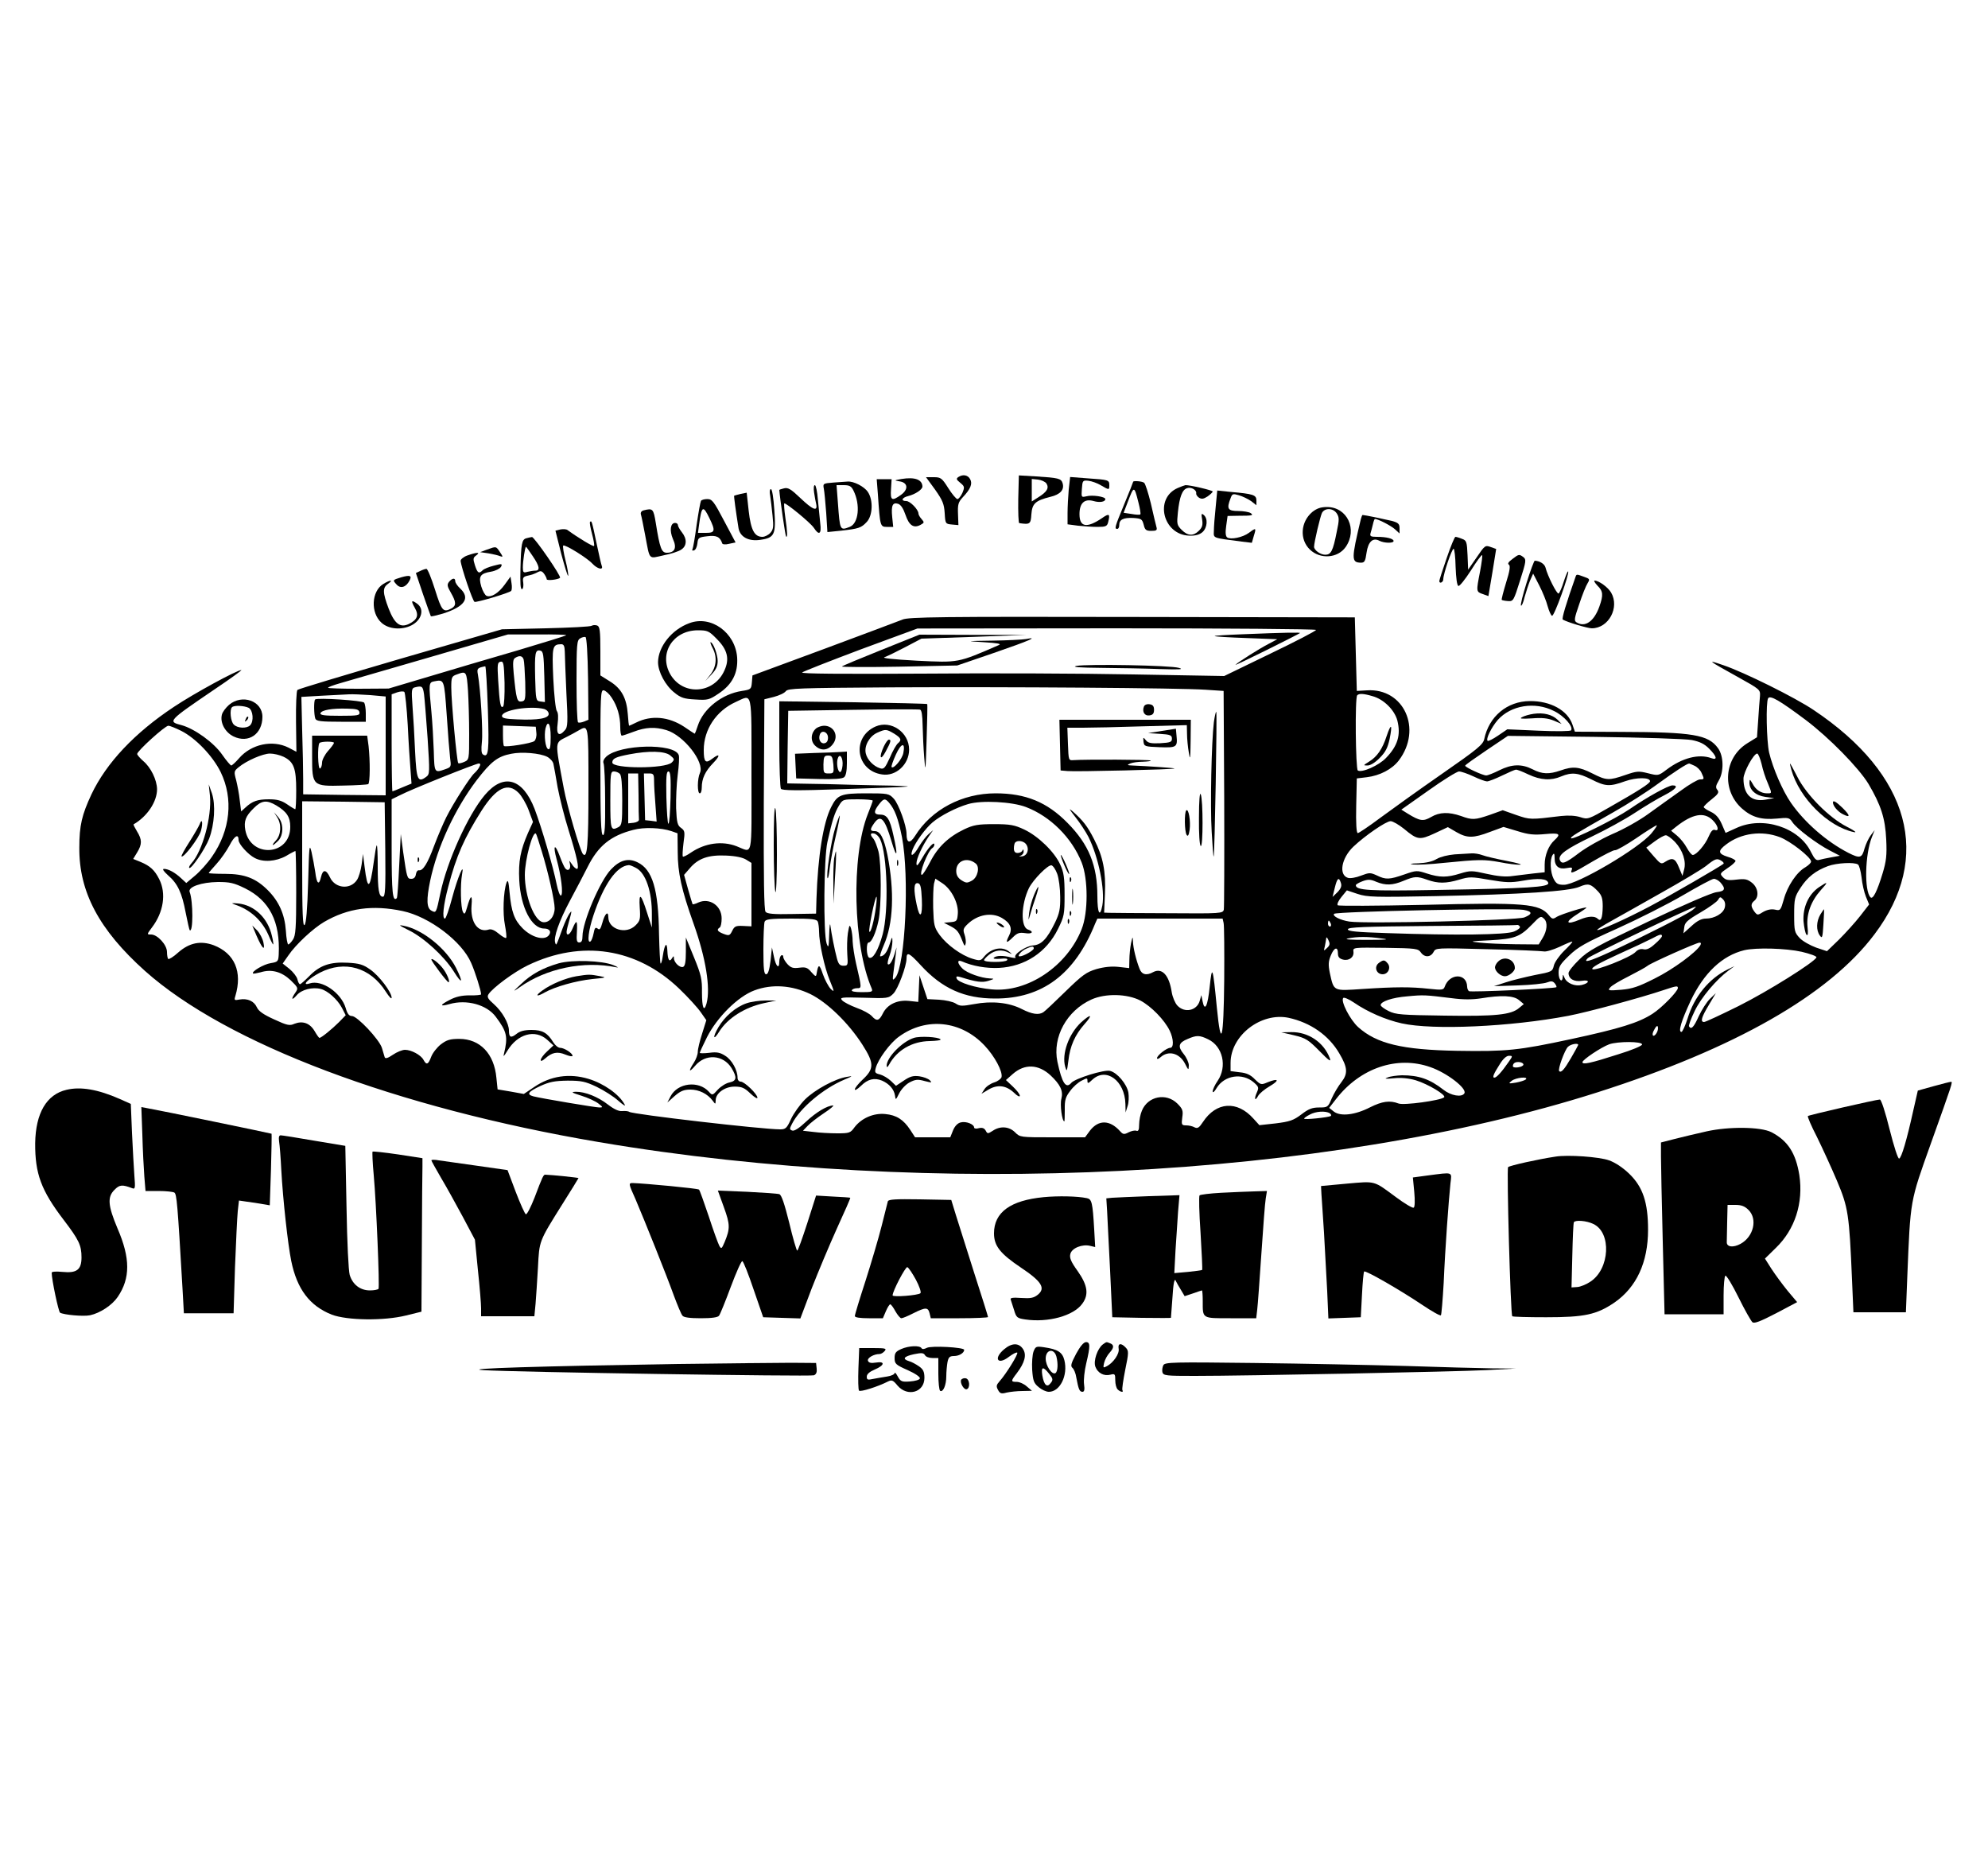 <?xml version="1.0" standalone="no"?>
<!DOCTYPE svg PUBLIC "-//W3C//DTD SVG 20010904//EN"
 "http://www.w3.org/TR/2001/REC-SVG-20010904/DTD/svg10.dtd">
<svg version="1.0" xmlns="http://www.w3.org/2000/svg"
 width="1000pt" height="940pt" viewBox="0 0 1000 940"
 preserveAspectRatio="xMidYMid meet">

<g transform="translate(0,940) scale(0.1,-0.1)"
fill="#000000" stroke="none">
<path d="M4821 7001 c-12 -8 -11 -13 9 -29 22 -18 23 -22 11 -51 -8 -17 -19
-31 -25 -31 -6 0 -27 25 -46 55 -32 51 -38 55 -73 55 l-39 0 46 -63 c38 -54
45 -72 48 -118 3 -53 4 -54 36 -57 l33 -3 -2 55 c-2 48 1 60 23 84 40 42 51
69 38 92 -11 21 -36 26 -59 11z"/>
<path d="M5122 6890 c-1 -66 1 -121 5 -121 54 -8 58 -5 61 44 4 54 19 69 95
88 51 12 72 36 62 69 -7 24 -23 27 -135 34 l-85 5 -3 -119z m142 78 c14 -23 2
-42 -41 -69 l-33 -21 0 57 0 56 31 -3 c18 -2 37 -11 43 -20z"/>
<path d="M4535 6991 c-38 -7 -39 -7 -10 -12 42 -6 46 -40 7 -68 -46 -33 -54
-28 -50 29 l3 50 -37 0 -38 0 6 -77 c11 -160 11 -163 46 -163 l31 0 -5 49 c-6
59 2 76 30 67 14 -5 26 -24 37 -56 18 -53 41 -68 75 -50 20 11 20 13 6 29 -9
10 -16 22 -16 28 0 20 -42 63 -61 63 -29 0 -23 17 9 25 36 9 72 33 72 48 -1
35 -38 49 -105 38z"/>
<path d="M5376 6939 c-3 -34 -6 -88 -6 -119 l0 -57 53 -7 c28 -3 73 -6 98 -6
40 0 48 3 53 23 11 43 6 47 -31 21 -77 -52 -113 -45 -113 20 0 56 25 79 71 66
31 -9 59 -4 59 10 0 12 -65 22 -95 14 -26 -6 -26 -5 -23 37 3 42 4 44 33 41
17 -2 45 -12 63 -23 41 -24 42 -24 42 0 0 27 -3 28 -106 35 l-91 7 -7 -62z"/>
<path d="M4192 6973 c-52 -4 -53 -5 -48 -31 3 -15 8 -70 12 -122 l6 -96 69 7
c89 10 101 14 129 44 30 32 33 109 6 150 -18 28 -73 56 -103 53 -10 -1 -42 -3
-71 -5z m101 -40 c36 -72 26 -166 -19 -183 -49 -19 -49 -18 -59 118 l-7 92 36
0 c29 0 38 -5 49 -27z"/>
<path d="M5700 6977 c0 -2 -20 -53 -45 -113 -48 -116 -50 -124 -35 -124 6 0
10 8 10 19 0 28 20 38 70 36 41 -3 45 -5 53 -34 6 -26 12 -31 38 -31 26 0 31
3 26 20 -3 11 -16 64 -28 118 -13 53 -28 100 -34 104 -10 8 -55 11 -55 5z m26
-102 c8 -31 13 -59 10 -62 -2 -3 -22 -2 -44 2 l-40 6 20 52 c32 85 33 85 54 2z"/>
<path d="M4095 6923 c3 -21 8 -48 11 -60 7 -37 -18 -27 -80 32 -47 45 -62 54
-82 49 -13 -3 -24 -7 -24 -8 3 -42 30 -229 34 -234 8 -8 7 22 -4 98 -5 35 -7
66 -5 68 6 6 132 -97 149 -123 26 -40 39 -31 32 23 -3 26 -8 80 -12 120 -3 39
-10 72 -15 72 -6 0 -7 -16 -4 -37z"/>
<path d="M5925 6946 c-121 -52 -75 -237 58 -240 31 -1 51 5 66 18 24 22 28 68
6 86 -12 10 -13 6 -8 -23 4 -27 1 -39 -16 -56 -28 -28 -56 -27 -87 4 -24 24
-25 30 -19 88 8 78 22 115 47 122 20 7 49 -10 45 -27 -1 -5 5 -15 14 -21 13
-8 23 -7 43 6 14 10 26 21 26 25 0 6 -115 33 -137 32 -5 -1 -22 -7 -38 -14z"/>
<path d="M3874 6908 c3 -18 8 -63 12 -101 6 -57 4 -70 -11 -87 -10 -11 -28
-20 -40 -20 -40 0 -58 34 -69 131 l-10 91 -30 -6 c-16 -4 -31 -8 -33 -9 -2 -3
8 -76 22 -164 8 -44 51 -67 110 -58 71 10 79 27 70 150 -4 60 -11 105 -17 105
-6 0 -8 -13 -4 -32z"/>
<path d="M6115 6849 c-5 -46 -9 -100 -9 -119 -1 -38 -11 -34 140 -54 l51 -6
10 35 c13 41 11 42 -25 15 -31 -23 -91 -35 -109 -23 -8 6 -10 24 -5 58 l7 50
55 1 c70 0 78 2 60 14 -8 5 -36 10 -62 10 -52 0 -59 11 -38 64 8 23 12 24 42
15 18 -5 45 -18 61 -29 l27 -21 0 24 c0 28 -16 33 -130 43 l-67 7 -8 -84z"/>
<path d="M3526 6881 c-3 -5 -13 -60 -22 -122 -8 -62 -18 -117 -21 -122 -3 -5
0 -8 8 -5 8 2 15 18 17 35 3 28 6 31 50 36 46 6 64 -3 75 -36 1 -5 16 -7 35
-2 l32 7 -58 109 c-51 97 -60 109 -84 109 -15 0 -29 -4 -32 -9z m42 -86 c32
-65 29 -75 -17 -75 l-40 0 5 38 c13 98 20 103 52 37z"/>
<path d="M6601 6825 c-59 -50 -65 -138 -12 -189 52 -50 140 -44 180 13 61 88
8 201 -94 201 -32 0 -51 -7 -74 -25z m123 -7 c13 -20 13 -32 0 -93 -19 -97
-29 -115 -58 -115 -24 0 -56 23 -56 40 0 22 31 153 40 171 15 26 56 24 74 -3z"/>
<path d="M3237 6833 c-11 -3 -16 -11 -13 -21 3 -9 12 -55 21 -102 25 -131 15
-120 93 -103 36 7 77 20 89 29 28 18 30 53 3 87 -11 14 -20 30 -20 36 0 6 -6
11 -14 11 -24 0 -29 -39 -11 -81 21 -45 9 -69 -31 -69 -26 0 -35 22 -55 148
-12 74 -15 77 -62 65z"/>
<path d="M6845 6788 c-48 -201 -48 -217 1 -218 18 0 22 8 28 50 8 56 32 78 65
60 24 -12 71 -13 71 -1 0 12 -36 21 -83 21 -32 0 -37 3 -33 18 3 9 8 29 12 45
3 15 8 27 10 27 16 0 83 -35 101 -52 l23 -21 0 26 c0 22 -6 28 -38 37 -33 8
-138 30 -148 30 -2 0 -6 -10 -9 -22z"/>
<path d="M2968 6775 c-3 -3 2 -30 10 -60 8 -30 13 -58 10 -61 -5 -4 -81 42
-133 80 -6 5 -23 6 -37 3 l-24 -6 29 -116 c17 -63 32 -113 35 -111 2 3 -3 37
-13 76 -10 39 -15 73 -12 76 7 8 119 -61 146 -90 26 -28 57 -35 48 -12 -3 7
-15 60 -27 117 -23 110 -24 112 -32 104z"/>
<path d="M2648 6693 c-23 -6 -27 -26 -30 -154 -2 -73 0 -105 8 -102 6 2 8 17
6 33 -4 25 0 30 24 35 16 3 38 11 48 17 15 8 22 7 33 -8 7 -10 13 -22 13 -27
0 -9 58 -2 67 7 8 7 -130 206 -141 205 -6 -1 -19 -3 -28 -6z m31 -89 c35 -51
39 -74 14 -74 -10 0 -28 -3 -40 -6 -20 -6 -23 -3 -23 22 0 32 11 104 16 104 1
0 16 -20 33 -46z"/>
<path d="M7277 6593 c-21 -60 -37 -111 -37 -115 0 -16 20 -7 20 9 0 26 43 153
52 153 4 0 9 -41 10 -92 2 -55 7 -93 14 -95 6 -2 34 33 63 78 28 45 54 80 56
77 3 -2 -2 -39 -10 -82 -20 -102 -20 -102 14 -114 l28 -10 20 119 19 118 -28
10 c-27 10 -30 7 -70 -52 l-43 -62 -3 73 c-3 67 -5 74 -28 82 -14 6 -29 10
-33 10 -4 0 -24 -48 -44 -107z"/>
<path d="M2450 6636 l-35 -13 42 -6 c23 -4 49 -10 58 -14 16 -6 16 -4 0 20
-20 30 -18 30 -65 13z"/>
<path d="M2350 6606 c-19 -7 -34 -20 -33 -27 3 -33 61 -203 70 -206 11 -4 175
45 184 55 4 4 5 22 2 39 l-5 33 -29 -40 c-31 -43 -68 -66 -91 -57 -8 3 -20 24
-27 47 -15 51 -6 66 50 75 22 4 43 15 49 24 8 16 5 17 -36 6 -24 -6 -49 -16
-56 -23 -19 -19 -26 -15 -39 25 -10 32 -10 38 7 50 23 17 2 16 -46 -1z"/>
<path d="M7607 6588 c-19 -14 -25 -23 -17 -28 8 -5 5 -30 -14 -90 -14 -46 -24
-85 -22 -87 2 -2 16 -5 31 -6 27 -2 29 1 61 103 31 97 32 106 17 118 -22 16
-23 15 -56 -10z"/>
<path d="M7679 6469 c-19 -61 -32 -112 -28 -115 4 -2 12 17 18 43 7 25 19 62
27 82 l16 36 31 -60 c17 -33 36 -80 42 -104 7 -25 17 -47 22 -48 11 -4 89 214
81 223 -3 2 -12 -21 -22 -51 -9 -30 -21 -57 -26 -60 -8 -5 -55 87 -66 131 -5
18 -29 33 -54 34 -3 0 -22 -50 -41 -111z"/>
<path d="M2113 6528 l-21 -10 36 -107 c20 -58 38 -108 39 -110 2 -3 29 4 61
13 109 35 139 77 87 126 -14 13 -25 29 -25 37 0 18 -15 16 -31 -3 -11 -14 -10
-22 9 -55 27 -47 28 -65 3 -79 -42 -22 -49 -13 -83 95 -18 57 -37 104 -43 104
-5 0 -20 -5 -32 -11z"/>
<path d="M2020 6497 c-46 -14 -46 -14 -25 -37 20 -22 47 -14 65 20 13 25 3 29
-40 17z"/>
<path d="M7925 6498 c-48 -136 -70 -210 -64 -214 21 -13 125 -44 146 -44 85 0
141 105 97 180 -16 27 -62 60 -83 60 -5 0 1 -11 14 -25 29 -28 31 -47 10 -106
-27 -75 -72 -106 -115 -79 -13 8 -11 20 14 92 15 46 34 93 42 105 12 20 11 22
-18 32 -38 14 -38 14 -43 -1z"/>
<path d="M1928 6463 c-60 -37 -65 -145 -9 -195 36 -33 102 -38 151 -13 52 27
66 82 28 109 -29 21 -32 15 -11 -22 21 -37 12 -59 -30 -80 -44 -21 -72 0 -102
77 -31 82 -31 105 -3 125 30 21 10 20 -24 -1z"/>
<path d="M4540 6284 c-19 -8 -197 -74 -395 -148 l-360 -133 -3 -36 c-3 -33 -5
-35 -50 -42 -100 -15 -194 -89 -222 -175 -7 -22 -14 -40 -16 -40 -1 0 -25 16
-53 35 -78 51 -165 59 -241 21 -18 -9 -34 -16 -35 -16 -2 0 -5 26 -7 58 -6 81
-32 129 -90 165 l-48 30 0 122 c0 103 -3 124 -16 129 -9 3 -21 3 -27 -1 -7 -5
-111 -10 -232 -13 l-220 -5 -510 -148 c-280 -82 -514 -152 -519 -157 -5 -5 -8
-77 -7 -160 l2 -151 -40 21 c-80 40 -186 18 -248 -53 -18 -21 -36 -37 -40 -37
-4 1 -25 25 -45 54 -42 61 -139 131 -205 149 -70 18 -69 20 162 177 82 55 144
100 139 100 -22 0 -239 -118 -339 -185 -198 -131 -340 -282 -415 -440 -48
-103 -61 -156 -61 -268 -2 -223 100 -414 330 -620 410 -366 1263 -688 2283
-861 1672 -284 3657 -185 5023 250 691 220 1165 490 1394 795 293 388 180 803
-306 1128 -95 64 -350 190 -453 225 -87 30 -83 27 70 -58 113 -63 115 -64 113
-97 -2 -19 -6 -73 -9 -121 l-6 -86 -50 -31 c-116 -73 -129 -236 -25 -328 49
-43 97 -57 174 -50 59 6 64 5 79 -18 21 -32 123 -109 189 -143 l50 -26 -44 -8
c-23 -4 -51 -10 -61 -13 -14 -4 -23 5 -40 39 -60 125 -243 184 -377 121 l-53
-24 -19 44 c-14 32 -30 50 -55 62 -20 9 -36 20 -36 24 0 4 18 22 40 39 33 26
38 35 29 47 -10 11 -9 21 6 46 27 45 26 124 -3 164 -49 68 -126 81 -489 82
l-231 1 -12 35 c-24 72 -110 120 -215 119 -114 -1 -205 -77 -229 -191 -6 -28
-34 -51 -214 -176 -114 -79 -253 -179 -310 -221 -56 -42 -107 -76 -112 -76 -7
0 -10 49 -8 138 l3 137 50 6 c66 8 127 40 161 84 120 158 26 365 -160 353
l-51 -3 -5 185 -5 185 -1120 2 c-961 2 -1125 0 -1155 -13z m2080 -52 c0 -5
-104 -59 -231 -120 l-231 -112 -457 8 c-251 5 -730 7 -1066 4 -403 -2 -607 -1
-600 6 6 5 138 57 295 116 l285 105 1003 1 c551 0 1002 -4 1002 -8z m-3772
-27 c-3 -3 -113 -37 -244 -76 -131 -38 -331 -97 -444 -131 l-205 -61 -153 -1
c-83 0 -152 2 -152 5 0 3 26 13 58 22 31 9 235 68 452 131 l395 115 149 0 c82
1 147 -1 144 -4z m110 -219 l2 -206 -22 -9 c-13 -5 -26 -7 -30 -4 -5 2 -8 96
-8 208 0 184 2 205 18 214 9 6 22 9 27 7 6 -1 11 -83 13 -210z m-117 137 c0
-21 4 -114 8 -208 8 -147 7 -172 -7 -187 -30 -35 -45 -23 -37 32 4 32 3 55 -4
64 -6 7 -14 80 -18 165 -7 161 -4 170 40 171 13 0 17 -9 18 -37z m-103 -126
l3 -128 -23 3 c-22 3 -23 7 -26 117 -3 127 0 144 25 139 16 -3 18 -19 21 -131z
m-104 86 c3 -10 6 -61 8 -113 2 -90 1 -95 -19 -98 -22 -3 -26 9 -39 141 -5 54
-4 71 7 78 22 14 37 11 43 -8z m-103 -236 c-13 -13 -18 15 -25 130 -5 82 -4
92 12 95 15 3 17 -9 20 -106 1 -62 -2 -114 -7 -119z m-77 -14 c7 -212 3 -245
-24 -228 -9 5 -10 25 -6 64 6 52 -7 267 -20 338 -6 31 -3 34 37 42 3 0 9 -96
13 -216z m-100 95 c3 -50 6 -149 6 -220 0 -127 0 -129 -25 -140 -14 -6 -27 -9
-30 -6 -7 7 -35 308 -35 380 0 52 2 57 28 66 48 18 49 16 56 -80z m-107 -123
c6 -94 14 -191 17 -216 6 -46 6 -47 -25 -58 -54 -19 -54 -18 -57 92 -2 56 -7
145 -12 197 -14 142 -13 148 13 153 52 10 51 13 64 -168z m-114 103 c3 -24 11
-124 18 -222 11 -171 11 -180 -7 -193 -42 -31 -49 -16 -56 127 -3 74 -9 176
-13 227 -6 83 -5 92 12 96 36 9 40 6 46 -35z m3932 23 l90 -6 3 -540 c1 -297
0 -549 -2 -560 -5 -19 -13 -20 -278 -18 -150 0 -284 2 -298 2 l-26 1 4 93 c5
114 -9 187 -54 275 -34 67 -56 95 -109 142 -21 18 -17 11 14 -29 24 -30 53
-75 66 -100 51 -102 84 -266 70 -345 -12 -63 -25 -39 -25 47 0 154 -43 260
-150 368 -103 105 -211 149 -362 149 -168 0 -322 -81 -405 -214 -26 -41 -43
-37 -43 10 0 42 -40 151 -64 177 -24 26 -29 27 -138 27 -128 0 -146 -7 -177
-69 -40 -78 -67 -247 -74 -461 l-2 -75 -122 -2 c-91 -2 -124 1 -132 11 -8 9
-10 167 -9 541 l3 528 48 12 c26 7 53 19 60 29 11 14 63 16 527 19 598 3 1455
-3 1585 -12z m-4014 -178 c4 -87 11 -189 14 -226 l5 -68 -46 -19 c-25 -11 -48
-20 -50 -20 -2 0 -4 110 -4 244 l0 244 28 10 c15 5 31 6 36 2 4 -5 12 -79 17
-167z m1026 138 c28 -42 43 -93 43 -148 0 -24 3 -43 8 -43 4 0 31 9 60 20 60
23 107 25 164 8 87 -26 193 -161 169 -215 -14 -30 -14 -103 -1 -103 6 0 10 13
10 29 0 45 17 82 58 124 36 37 34 51 -4 22 -35 -27 -44 -19 -44 43 0 103 63
197 160 241 87 39 80 71 80 -365 0 -433 9 -392 -75 -360 -73 28 -158 16 -228
-31 -20 -14 -40 -24 -42 -21 -3 3 -1 33 3 67 8 57 7 63 -12 77 -18 12 -22 27
-25 99 -1 46 2 122 8 168 6 46 9 91 5 100 -23 60 -295 54 -364 -8 -13 -12 -18
-25 -14 -34 4 -9 8 -94 8 -188 1 -132 -2 -173 -11 -173 -10 0 -13 80 -13 366
0 340 1 365 17 362 10 -2 28 -18 40 -37z m-1214 13 l77 -7 0 -249 0 -248 -207
2 -208 3 0 75 c0 41 -2 152 -5 245 l-4 170 104 6 c58 3 119 6 136 7 17 1 65
-1 107 -4z m5040 -5 c57 -15 112 -70 126 -123 18 -73 2 -127 -57 -188 -36 -38
-122 -76 -142 -63 -11 7 -15 367 -3 378 9 10 32 9 76 -4z m2180 -120 c118 -89
267 -241 316 -322 63 -107 84 -173 89 -279 4 -80 0 -110 -18 -170 -28 -92 -49
-133 -61 -121 -32 32 -28 216 7 303 l14 35 -19 -25 c-11 -14 -25 -44 -32 -67
-13 -49 -23 -52 -82 -22 -109 56 -220 153 -288 251 -43 62 -91 174 -110 253
-13 57 -17 254 -5 273 10 17 58 -11 189 -109z m-1266 45 c50 -24 98 -78 86
-97 -3 -5 -72 -6 -163 -2 l-158 7 -47 -32 c-25 -17 -49 -29 -52 -26 -10 9 19
68 51 105 66 74 187 94 283 45z m-5079 10 c12 -4 22 -14 22 -25 0 -22 -53 -32
-160 -27 -56 2 -75 6 -75 17 0 30 143 53 213 35z m32 -140 c0 -48 -3 -65 -12
-62 -15 5 -22 69 -14 105 12 45 26 22 26 -43z m-1858 30 c73 -37 158 -126 198
-207 65 -134 49 -293 -44 -426 -22 -32 -61 -75 -85 -95 l-44 -37 -26 24 c-31
29 -64 47 -86 47 -10 0 -3 -11 20 -32 49 -42 70 -88 89 -188 9 -46 18 -85 20
-88 18 -17 18 146 0 192 -10 25 59 49 142 50 60 0 80 -4 137 -32 123 -61 177
-168 169 -333 -2 -34 -4 -37 -40 -43 -35 -5 -99 -43 -89 -52 2 -2 19 1 38 6
55 17 105 3 151 -40 38 -37 39 -40 24 -62 -24 -34 -19 -43 7 -13 24 28 79 42
121 31 35 -9 84 -53 106 -95 l19 -37 -34 -35 c-34 -34 -89 -79 -98 -79 -3 0
-14 16 -25 35 -24 40 -60 52 -101 36 -24 -11 -37 -8 -102 22 -53 24 -78 41
-87 61 -14 31 -47 46 -87 39 -26 -5 -28 -4 -21 18 36 121 -3 214 -109 255 -65
24 -122 13 -178 -36 -24 -22 -47 -36 -51 -33 -3 3 -6 19 -6 35 0 36 -48 88
-80 88 -22 0 -22 0 4 35 59 77 73 172 37 243 -23 46 -46 67 -94 87 l-37 15 20
33 c25 41 25 64 -1 106 -11 18 -19 34 -17 35 69 40 118 114 118 177 -1 47 -31
109 -69 141 -17 15 -31 31 -31 36 0 15 140 142 157 142 7 0 37 -12 65 -26z
m1786 -10 c2 -17 -3 -35 -10 -41 -14 -12 -145 -32 -153 -25 -3 3 -5 27 -5 54
l0 49 83 -3 82 -3 3 -31z m262 -281 c0 -290 -6 -353 -28 -328 -14 16 -80 243
-96 330 -46 246 -47 227 17 260 18 9 43 23 57 31 51 29 50 36 50 -293z m5550
245 c40 -8 63 -19 87 -43 39 -39 44 -60 11 -48 -63 23 -147 1 -225 -58 -41
-31 -42 -31 -93 -18 -48 12 -57 11 -115 -9 -82 -28 -94 -28 -165 8 -67 34 -98
37 -160 15 -58 -20 -93 -19 -141 6 -55 28 -105 26 -167 -5 -28 -14 -58 -26
-66 -26 -18 0 -106 41 -106 49 0 4 49 38 108 78 l107 72 435 -5 c239 -3 460
-10 490 -16z m-5758 -84 c15 -8 30 -24 32 -37 3 -12 12 -65 21 -117 10 -52 34
-149 55 -215 43 -138 55 -195 42 -195 -5 0 -17 10 -25 23 -15 22 -15 22 -10 1
6 -25 -10 -39 -24 -21 -5 6 -17 33 -27 60 -25 68 -36 58 -16 -15 23 -83 34
-175 22 -182 -5 -3 -15 22 -22 57 -17 86 -76 287 -111 379 -60 154 -156 181
-250 70 -85 -100 -191 -336 -224 -495 -21 -100 -21 -100 -45 -87 -24 13 -26
55 -6 151 36 170 124 360 233 504 73 95 106 121 175 134 53 11 144 3 180 -15z
m619 7 c22 -18 23 -21 8 -36 -32 -32 -299 -32 -299 0 0 20 17 28 85 41 98 19
179 17 206 -5z m-1945 -7 c52 -25 64 -58 64 -169 0 -52 -2 -95 -5 -95 -2 0
-21 11 -41 25 -28 19 -50 25 -91 25 -57 0 -84 -9 -119 -42 l-21 -19 -7 56 c-3
31 -12 76 -18 101 -12 43 -11 46 12 65 41 34 123 69 158 69 19 0 49 -7 68 -16z
m7435 -36 c6 -29 20 -72 31 -96 22 -54 22 -52 -3 -52 -30 0 -57 17 -73 48 -14
24 -15 25 -16 6 0 -37 31 -65 80 -72 l45 -6 -45 -8 c-70 -12 -110 26 -110 106
0 32 51 126 69 126 5 0 15 -24 22 -52z m-6450 -16 c-5 -10 -17 -24 -25 -31
-20 -17 -106 -151 -141 -221 -15 -30 -43 -95 -61 -143 -33 -90 -57 -128 -77
-124 -7 1 -13 -8 -15 -20 -2 -15 -10 -23 -23 -23 -21 0 -22 4 -41 135 l-12 90
-8 -159 c-4 -87 -9 -160 -12 -163 -21 -21 -26 27 -26 252 l0 245 43 21 c55 29
378 158 395 159 9 0 10 -5 3 -18z m6112 7 c14 -6 30 -22 36 -36 15 -32 14 -33
-8 -33 -10 0 -54 -25 -97 -57 -44 -31 -116 -83 -162 -116 -45 -33 -127 -79
-182 -102 -54 -24 -129 -66 -166 -94 -71 -54 -88 -60 -98 -36 -9 26 31 55 162
118 69 33 166 86 216 119 50 33 117 73 149 89 56 29 73 49 40 49 -21 0 -128
-59 -218 -121 -72 -49 -283 -154 -292 -145 -6 6 24 24 211 130 71 40 173 105
227 145 81 59 145 101 156 101 1 0 13 -5 26 -11z m-835 -44 c62 -29 114 -32
165 -10 53 22 85 19 152 -15 71 -36 92 -37 170 -9 57 20 125 20 125 0 0 -11
-58 -48 -204 -131 -106 -61 -109 -62 -146 -50 -25 8 -59 10 -97 6 -156 -19
-156 -19 -226 5 l-68 24 -64 -23 c-76 -26 -89 -27 -146 -6 -61 21 -108 20
-150 -5 -40 -23 -56 -21 -118 17 l-32 20 136 96 c74 53 144 96 154 96 11 0 43
-11 73 -25 29 -14 60 -25 68 -25 8 0 42 13 75 29 33 16 65 30 70 30 6 1 34
-10 63 -24z m-4570 3 c8 -8 12 -53 12 -135 0 -111 -2 -123 -19 -133 -39 -20
-41 -14 -41 135 0 133 1 145 18 145 10 0 23 -5 30 -12z m255 -120 c-2 -73 -6
-132 -11 -131 -4 2 -8 61 -10 133 -2 102 0 130 10 130 11 0 13 -29 11 -132z
m-161 12 c0 -60 1 -116 2 -122 1 -7 -11 -14 -26 -16 l-28 -3 0 125 0 126 25 0
25 0 2 -110z m78 73 c0 -21 3 -75 7 -121 l6 -84 -29 4 -29 3 -3 118 -3 117 26
0 c22 0 25 -4 25 -37z m-681 -61 c15 -15 38 -54 50 -86 l22 -60 -25 -55 c-38
-87 -49 -143 -44 -239 7 -135 62 -242 125 -242 29 0 39 -18 21 -37 -25 -24
-85 -6 -129 38 -42 42 -57 83 -66 183 -5 54 -8 64 -15 47 -16 -44 -20 -156 -8
-214 6 -32 9 -61 6 -64 -3 -3 -19 6 -37 21 -20 17 -38 25 -50 21 -55 -18 -94
37 -87 122 5 58 -5 53 -23 -12 -9 -32 -13 -36 -20 -22 -12 20 -14 138 -5 188
14 72 -22 -13 -50 -118 -15 -57 -31 -103 -36 -103 -15 0 -8 67 17 161 41 156
80 244 168 383 74 115 132 143 186 88z m1781 -39 c0 -3 -11 -34 -25 -68 -84
-212 -74 -661 20 -877 6 -16 1 -18 -50 -18 -35 0 -54 4 -50 10 3 6 15 10 27
10 23 0 23 0 -6 125 -9 39 -16 88 -17 110 0 22 -4 51 -8 65 -7 22 -9 19 -16
-23 -4 -26 -5 -74 -3 -106 4 -56 3 -58 -19 -58 -18 0 -25 7 -33 36 -12 45 -28
126 -33 166 -2 17 -5 -4 -6 -45 -2 -65 -4 -71 -13 -45 -17 51 -14 429 4 510
25 113 37 148 58 183 19 32 21 32 95 32 41 0 75 -3 75 -7z m82 -10 c29 -34 46
-79 65 -173 38 -197 17 -645 -33 -707 -14 -16 -15 -14 -10 25 3 23 8 61 11 85
l5 42 -11 -35 c-11 -36 -25 -57 -33 -49 -3 3 1 23 9 44 8 22 14 54 14 70 0 27
-2 25 -14 -14 -13 -40 -28 -60 -47 -61 -4 0 4 25 17 55 49 110 55 272 19 455
-18 86 -36 120 -64 120 -24 0 -25 8 -4 38 33 48 54 27 88 -88 28 -95 34 -76
10 29 -18 83 -32 104 -67 104 -32 0 -34 15 -6 51 24 31 31 32 51 9z m-3082
-14 c52 -31 70 -58 70 -107 1 -146 -199 -160 -226 -17 -8 45 1 70 42 110 40
40 65 43 114 14z m548 -221 c2 -199 0 -238 -12 -238 -20 0 -26 32 -26 154 0
60 -2 107 -5 104 -3 -2 -9 -40 -15 -84 -19 -139 -31 -145 -46 -24 l-8 65 -7
-53 c-4 -29 -14 -63 -23 -77 -33 -51 -110 -44 -136 12 -19 41 -36 42 -45 3
-10 -45 -22 -36 -29 23 -4 28 -13 75 -19 102 -11 45 -12 31 -17 -152 -4 -139
-10 -207 -18 -215 -9 -9 -12 57 -12 305 l0 317 208 -2 207 -3 3 -237z m3223
213 c123 -47 231 -155 280 -279 33 -83 33 -252 0 -335 -74 -187 -273 -320
-452 -303 -81 7 -171 35 -177 55 -4 11 1 12 19 7 80 -25 109 -29 141 -19 31
10 31 11 7 12 -44 2 -115 27 -138 50 -26 26 -28 46 -3 36 54 -24 124 -36 187
-33 131 7 239 78 297 196 31 63 33 73 33 172 0 87 -4 113 -22 152 -29 64 -111
143 -181 176 -49 23 -70 27 -152 27 -82 0 -103 -4 -150 -26 -79 -38 -133 -89
-171 -164 -19 -36 -37 -65 -42 -65 -17 0 30 121 53 135 5 3 10 11 10 17 0 19
-31 -15 -61 -67 -22 -38 -29 -45 -29 -27 0 24 29 87 63 137 l21 30 -23 -20
c-13 -11 -34 -39 -48 -62 -27 -47 -48 -58 -33 -17 15 39 66 109 101 138 40 34
120 75 179 92 67 20 221 12 291 -15z m3454 -66 c28 -27 34 -58 11 -49 -10 4
-20 -7 -31 -33 -17 -41 -62 -93 -80 -93 -6 0 -19 16 -30 36 -10 19 -32 47 -49
61 l-30 25 25 20 c82 65 141 76 184 33z m-1552 -44 c67 -56 78 -57 154 -22
l66 31 43 -25 c54 -31 85 -31 169 1 l68 25 70 -21 c57 -18 84 -20 139 -15 73
7 82 1 47 -31 -29 -26 -49 -75 -49 -122 l0 -39 -57 -6 c-32 -4 -80 -10 -106
-13 -33 -5 -75 -1 -128 11 -75 17 -83 17 -133 2 -67 -21 -104 -21 -169 0 -49
16 -53 16 -113 -5 -75 -26 -93 -27 -138 -5 -33 15 -38 15 -80 -1 -25 -10 -55
-15 -66 -11 -47 15 -33 99 28 157 58 55 164 128 187 128 11 0 42 -18 68 -39z
m1245 -21 c-62 -76 -375 -260 -441 -260 -30 0 -39 5 -52 30 -17 33 -20 97 -5
120 7 11 10 8 10 -16 0 -41 21 -58 61 -50 25 5 30 3 25 -9 -9 -23 2 -19 108
44 55 32 104 57 110 55 6 -2 54 25 106 60 52 36 99 65 103 65 5 1 -7 -17 -25
-39z m-4931 10 l31 -11 1 -93 c0 -105 19 -191 80 -362 61 -171 86 -323 65
-401 -13 -46 -23 -21 -23 55 1 67 -4 89 -40 177 l-41 100 0 -71 c0 -52 -4 -73
-14 -77 -16 -6 -46 22 -46 44 0 12 -2 12 -10 -1 -13 -21 -21 -8 -23 38 -2 49
-14 35 -23 -26 -3 -24 -9 -41 -11 -38 -3 3 -6 69 -8 148 -3 226 -33 325 -108
361 -46 23 -89 12 -134 -36 -55 -58 -143 -264 -143 -336 0 -22 -5 -31 -16 -31
-13 0 -15 10 -12 54 3 59 -2 63 -22 16 -13 -31 -30 -40 -30 -17 0 8 7 36 15
63 12 43 12 47 0 30 -8 -11 -24 -45 -35 -75 -33 -91 -32 -88 -37 -73 -10 26
19 109 74 212 31 58 71 134 89 170 53 106 116 157 229 186 54 15 141 11 192
-6z m-652 -101 c33 -107 65 -251 65 -287 0 -41 -27 -74 -58 -70 -44 5 -92 129
-92 238 0 76 40 224 56 207 2 -2 15 -42 29 -88z m1702 61 c37 -78 44 -362 13
-479 -22 -81 -50 -128 -69 -117 -13 9 -15 76 -1 76 14 0 36 48 49 110 15 71
15 285 0 347 -7 26 -18 55 -25 64 -19 21 -17 31 3 27 10 -2 23 -14 30 -28z
m4525 10 c54 -20 158 -102 158 -123 0 -7 -13 -19 -29 -29 -43 -24 -90 -94
-108 -161 -16 -56 -18 -58 -44 -52 -19 4 -39 0 -59 -11 -29 -18 -30 -18 -45 1
-19 26 -19 40 0 55 25 21 18 66 -12 90 -24 19 -36 21 -79 16 -42 -5 -54 -2
-68 13 -16 17 -14 19 24 45 22 14 40 31 40 36 0 5 -18 15 -40 21 -48 15 -50
30 -7 62 74 57 179 71 269 37z m-7752 -15 c0 -20 48 -73 81 -90 43 -23 107
-18 158 10 23 14 45 25 47 25 2 0 4 -95 4 -210 0 -177 -3 -215 -16 -235 -9
-14 -20 -25 -24 -25 -4 0 -10 31 -12 69 -6 83 -35 148 -91 204 -60 60 -117 82
-214 82 -46 0 -83 2 -83 4 0 2 18 23 39 46 22 24 51 66 66 94 24 47 45 60 45
26z m7226 -10 c39 -42 57 -98 45 -140 l-8 -30 -18 43 c-18 45 -32 51 -68 28
-21 -14 -24 -12 -59 28 l-37 43 42 31 c23 17 48 31 56 31 7 1 29 -15 47 -34z
m-3266 -9 c20 -25 8 -61 -20 -63 -14 -1 -18 0 -7 3 9 3 17 13 16 22 0 11 -2
12 -6 5 -2 -7 -13 -13 -24 -13 -13 0 -19 7 -19 23 0 13 3 27 7 30 11 12 40 8
53 -7z m-1406 -80 l26 -16 0 -160 0 -159 -42 2 c-37 2 -44 -2 -55 -25 -12 -24
-16 -25 -43 -15 -31 12 -37 21 -20 32 6 3 10 24 10 46 0 64 -61 105 -117 80
-14 -7 -27 -10 -29 -9 -1 2 -12 36 -23 76 l-20 72 27 31 c43 52 95 70 184 66
50 -2 85 -10 102 -21z m1154 -19 c22 -17 10 -70 -19 -86 -24 -13 -29 -13 -53
2 -18 12 -26 26 -26 47 0 51 55 72 98 37z m3752 13 c8 -5 12 -11 10 -14 -13
-12 -272 -162 -372 -215 -119 -63 -257 -125 -264 -118 -2 2 29 22 69 44 39 22
154 86 254 143 100 56 202 117 225 135 46 37 55 40 78 25z m686 -18 c6 -4 14
-33 18 -65 3 -31 13 -75 22 -97 l16 -39 -45 -58 c-25 -32 -73 -85 -106 -118
l-61 -59 -54 18 c-30 11 -68 32 -83 48 -26 28 -28 35 -28 116 0 81 2 91 32
137 35 54 76 86 138 109 43 16 133 21 151 8z m-6147 -17 c49 -25 81 -119 80
-235 l0 -65 -24 74 c-31 98 -42 105 -37 27 4 -59 2 -67 -21 -90 -48 -48 -137
-20 -137 41 0 35 -18 18 -30 -28 -9 -32 -14 -38 -24 -29 -11 8 -15 3 -20 -24
-4 -20 -11 -38 -16 -41 -18 -11 -10 56 15 131 52 156 117 249 178 253 4 1 21
-6 36 -14z m2119 -30 c8 -22 15 -74 15 -115 1 -62 -4 -84 -26 -130 -41 -84
-69 -112 -111 -115 -37 -3 -101 -47 -88 -60 4 -4 -6 -4 -23 0 -38 10 -74 10
-86 -2 -5 -5 9 -7 33 -5 28 3 39 1 34 -7 -8 -12 -116 -12 -116 0 0 4 12 17 26
28 29 23 64 27 97 10 21 -10 21 -10 3 5 -36 29 -93 16 -127 -27 -15 -19 -21
-20 -57 -9 -56 17 -128 69 -165 119 -28 39 -30 49 -33 137 -1 53 1 107 4 121
l7 26 35 -23 c46 -30 82 -101 78 -153 -3 -37 -5 -40 -37 -43 l-33 -3 33 -17
c34 -18 41 -27 61 -77 9 -23 12 -26 15 -12 3 10 0 31 -5 46 -9 25 -7 32 16 54
50 48 121 60 172 30 43 -25 54 -53 36 -88 -20 -39 -14 -42 19 -9 22 22 33 25
61 21 36 -6 47 7 15 18 -38 12 -35 127 5 209 22 43 95 117 113 114 8 -2 21
-21 29 -43z m1862 -30 c54 -19 93 -19 161 1 50 15 61 15 151 -1 82 -14 108
-15 165 -5 82 15 127 11 131 -11 4 -21 -97 -27 -563 -35 -339 -6 -405 -2 -405
24 0 4 15 13 34 20 27 10 40 10 69 -3 47 -19 82 -18 137 5 56 23 67 24 120 5z
m-435 -16 c5 -15 0 -28 -17 -46 l-25 -24 11 45 c12 50 21 58 31 25z m1908 4
c29 -33 25 -45 -18 -50 -23 -2 -166 -64 -340 -146 -265 -126 -306 -148 -352
-194 -29 -28 -53 -58 -53 -67 0 -29 28 -45 67 -39 41 7 40 -11 -1 -21 -34 -8
-75 9 -86 36 -7 18 -9 19 -9 6 -2 -35 -21 -17 -21 19 0 31 8 44 53 87 44 43
83 65 242 136 104 47 253 122 330 167 77 45 147 83 156 83 9 0 23 -8 32 -17z
m-4016 -85 c4 -89 -10 -104 -26 -28 -16 76 -15 112 6 108 13 -2 17 -18 20 -80z
m3401 39 c19 -20 24 -36 24 -76 -1 -59 -9 -78 -25 -62 -15 15 -48 14 -90 -4
-71 -30 -78 -13 -12 28 25 16 45 30 45 32 0 7 -127 -33 -149 -46 -19 -13 -24
-12 -39 7 -48 60 -123 66 -635 53 -231 -5 -424 -6 -428 -2 -5 5 4 24 19 42
l27 33 54 -18 c49 -16 85 -17 391 -11 439 9 672 24 725 47 44 19 57 15 93 -23z
m-3632 -79 c-9 -69 -26 -132 -33 -124 -6 6 28 176 36 176 2 0 1 -24 -3 -52z
m4270 -2 c-7 -30 -52 -56 -95 -56 -22 0 -44 -11 -72 -37 l-41 -37 4 29 c2 25
15 37 82 76 43 25 83 54 88 63 9 16 12 17 25 3 10 -10 13 -24 9 -41z m-6651
-18 c134 -28 299 -153 345 -261 20 -45 50 -140 50 -158 0 -3 -26 -6 -57 -5
-41 0 -71 -7 -101 -23 -51 -26 -51 -35 -1 -21 86 25 188 -3 233 -64 56 -75 62
-100 41 -186 -5 -18 0 -13 17 15 51 85 139 110 200 56 l32 -29 -32 -30 c-18
-16 -32 -36 -32 -43 0 -8 8 -5 23 8 33 30 61 36 101 19 20 -8 36 -11 36 -6 0
13 -42 40 -62 40 -10 0 -25 12 -35 28 -29 47 -54 62 -109 62 -36 0 -59 -6 -76
-20 -28 -22 -38 -18 -38 17 0 36 -34 96 -76 133 -30 26 -35 36 -27 49 20 32
129 113 198 146 270 130 548 87 761 -117 45 -43 94 -97 109 -119 l28 -40 -21
-67 c-12 -37 -22 -78 -22 -92 0 -14 -9 -38 -20 -55 -28 -43 -25 -52 6 -16 52
63 142 57 184 -11 28 -47 26 -64 -10 -72 -17 -3 -43 -19 -59 -36 -27 -30 -28
-30 -45 -11 -52 58 -158 45 -193 -23 l-16 -31 37 33 c29 25 46 32 79 32 43 0
86 -21 112 -56 14 -19 14 -19 15 2 0 36 46 69 95 69 36 0 50 -6 79 -34 20 -19
36 -29 36 -22 0 18 -65 81 -84 81 -9 0 -16 8 -16 20 0 38 -29 90 -62 110 -26
17 -43 20 -80 15 -27 -3 -48 -3 -48 0 0 3 16 38 36 78 51 101 157 206 239 236
88 33 189 26 282 -19 85 -42 191 -145 261 -254 60 -94 60 -121 0 -177 -21 -20
-38 -41 -38 -48 0 -7 13 1 30 17 35 35 68 43 107 27 36 -16 60 -43 65 -75 3
-24 4 -23 21 11 10 20 33 45 52 55 29 15 41 17 76 7 36 -9 39 -9 26 4 -8 8
-32 17 -53 20 -31 4 -47 -1 -78 -22 l-39 -26 -26 25 c-14 13 -39 28 -54 32
-25 6 -28 10 -22 32 11 43 72 127 118 159 137 99 312 80 430 -46 50 -53 91
-129 85 -158 -2 -8 -18 -21 -37 -27 -19 -6 -41 -21 -49 -34 l-15 -23 37 22
c45 26 88 20 128 -18 16 -16 28 -21 28 -14 0 8 -16 28 -35 46 l-35 33 34 30
c60 53 129 50 190 -6 50 -47 65 -79 55 -118 -8 -29 3 -114 15 -114 1 0 2 26 2
58 -1 50 4 65 27 95 15 21 41 44 58 52 27 14 29 14 29 -1 0 -15 4 -14 25 6 69
64 163 -5 166 -122 l1 -43 10 32 c6 17 7 48 4 68 -8 43 -56 100 -92 109 -29 8
-176 -38 -195 -60 -27 -32 -47 -2 -70 106 -26 124 47 257 171 313 71 32 180
29 246 -5 55 -29 122 -98 148 -152 20 -42 21 -86 2 -86 -17 0 -66 -38 -66 -52
0 -6 8 -4 18 5 39 35 94 21 122 -31 18 -36 19 -36 20 -10 0 14 -12 40 -26 57
-31 38 -26 57 21 76 44 19 59 19 102 -2 74 -35 97 -137 48 -209 -14 -20 -25
-44 -25 -53 0 -9 9 -2 20 17 39 64 129 78 187 28 25 -22 26 -26 15 -51 -15
-33 -9 -46 7 -16 6 11 32 33 58 48 51 30 45 42 -10 20 -33 -14 -35 -14 -65 15
-21 22 -42 32 -76 35 l-46 6 0 41 c0 138 153 256 292 227 110 -24 202 -88 255
-179 42 -71 44 -101 11 -144 -16 -20 -38 -57 -49 -82 -19 -45 -21 -46 -64 -46
-34 0 -53 -7 -89 -35 -40 -30 -58 -36 -129 -45 l-82 -9 -30 33 c-82 92 -187
85 -254 -17 -19 -29 -27 -34 -42 -27 -10 6 -29 10 -42 10 -23 0 -25 3 -20 40
5 34 2 43 -25 70 -56 55 -148 37 -178 -36 -8 -18 -14 -50 -14 -70 0 -27 -4
-35 -14 -31 -7 3 -25 -1 -39 -8 -23 -12 -28 -11 -44 7 -51 56 -107 57 -150 2
l-25 -34 -164 0 c-161 0 -163 0 -188 25 -30 30 -75 33 -112 8 -25 -16 -27 -16
-36 1 -7 12 -17 16 -34 12 -13 -4 -24 -2 -24 3 0 17 -41 33 -67 26 -15 -3 -30
-18 -39 -40 l-14 -35 -88 0 -89 0 -24 37 c-34 52 -70 75 -126 80 -59 6 -120
-21 -155 -67 -20 -28 -26 -30 -87 -30 -36 0 -90 3 -119 7 l-53 6 23 24 c13 14
49 42 82 64 32 21 53 39 47 39 -30 0 -86 -34 -136 -81 -35 -33 -60 -49 -70
-45 -14 5 -14 9 -1 34 41 80 157 177 263 222 43 18 45 20 13 14 -59 -9 -162
-65 -211 -114 -25 -25 -57 -70 -70 -98 -21 -46 -27 -52 -55 -52 -89 0 -738 75
-759 88 -5 4 -21 5 -35 4 -17 -2 -41 9 -71 32 -51 40 -117 66 -163 65 -26 -1
-21 -4 29 -20 33 -10 71 -28 85 -39 23 -18 24 -20 5 -20 -20 0 -288 45 -332
56 -36 10 -27 23 35 52 46 21 72 26 137 27 69 0 89 -4 146 -31 37 -18 86 -49
109 -70 25 -22 39 -30 32 -19 -27 51 -105 106 -182 129 -96 29 -191 15 -273
-41 l-52 -35 -66 12 -66 11 -6 58 c-11 121 -82 196 -187 196 -46 0 -63 -5 -93
-28 -19 -15 -41 -43 -48 -62 -15 -40 -24 -43 -39 -15 -13 24 -61 50 -93 50
-13 0 -41 -11 -61 -25 -25 -17 -38 -21 -41 -12 -2 6 -8 28 -14 47 -14 43 -124
160 -151 160 -14 0 -23 11 -31 40 -23 77 -120 144 -181 124 -44 -14 -10 22 51
54 125 64 254 27 332 -96 16 -25 29 -39 29 -30 0 28 -63 111 -108 142 -35 25
-55 31 -113 34 -88 5 -141 -13 -194 -68 -22 -22 -42 -40 -46 -40 -4 0 -10 11
-13 25 -3 13 -22 37 -40 52 l-34 27 28 40 c37 55 124 136 180 169 120 70 244
87 395 55z m6486 3 c-28 -21 -244 -131 -410 -208 -107 -49 -140 -58 -114 -32
15 15 527 259 543 259 3 0 -6 -9 -19 -19z m-848 3 c46 -8 47 -21 5 -38 -37
-15 -798 -33 -880 -21 -46 7 -88 28 -77 39 12 12 887 30 952 20z m105 -46 c18
-18 14 -59 -8 -95 l-20 -33 -117 1 c-65 1 -145 4 -178 8 -57 6 -54 7 50 12
125 7 150 17 210 78 43 45 46 46 63 29z m-3654 -14 c3 -9 6 -31 6 -49 0 -55
27 -181 54 -246 24 -59 24 -61 4 -42 -11 12 -29 45 -39 74 -17 51 -23 52 -31
4 -3 -19 -5 -18 -27 6 -19 23 -29 26 -60 22 -31 -4 -42 -1 -60 18 -11 12 -21
29 -21 36 0 8 -4 11 -10 8 -5 -3 -10 -17 -10 -31 0 -41 -17 -26 -27 24 l-10
47 -7 -67 c-6 -48 -13 -68 -22 -68 -11 0 -14 25 -14 124 0 68 3 131 6 140 5
13 27 16 134 16 107 0 129 -3 134 -16z m2041 -6 c3 -13 4 -142 3 -287 -3 -303
-16 -352 -37 -139 -20 207 -24 220 -36 105 -10 -98 -25 -128 -36 -72 l-6 30
-8 -28 c-14 -50 -76 -64 -113 -24 -11 12 -24 42 -28 67 -13 86 -49 124 -93
101 -34 -19 -58 -13 -69 17 -17 43 -32 104 -33 137 -1 27 -2 26 -10 -10 -4
-22 -8 -59 -8 -82 l-1 -42 -53 6 c-35 4 -73 0 -112 -11 -50 -15 -70 -29 -156
-113 -54 -53 -104 -100 -111 -104 -23 -15 -57 -10 -108 16 -64 33 -152 42
-240 25 -61 -11 -72 -11 -93 3 -14 9 -51 17 -83 19 l-59 3 -20 60 -20 60 -3
-67 -3 -67 -47 5 c-59 6 -109 -18 -131 -63 -19 -38 -31 -41 -56 -13 -10 11
-44 30 -76 41 -32 12 -65 29 -73 38 -13 15 -5 16 109 13 121 -4 125 -3 149 21
23 23 66 138 66 176 0 36 14 29 71 -33 108 -118 220 -168 374 -168 237 -1 401
122 503 375 l12 27 315 0 315 0 5 -22z m539 -3 c3 -8 1 -15 -4 -15 -6 0 -10 7
-10 15 0 8 2 15 4 15 2 0 6 -7 10 -15z m951 -15 c4 -6 -9 -17 -29 -25 -40 -17
-291 -20 -639 -8 -154 5 -197 9 -197 19 0 11 79 14 423 17 232 1 425 3 429 5
4 1 10 -3 13 -8z m715 -48 c0 -5 -16 -23 -36 -40 -25 -23 -42 -30 -58 -26 -14
3 -28 -2 -39 -14 -25 -27 -205 -98 -217 -86 -7 7 35 31 127 73 76 34 154 71
173 81 39 21 50 24 50 12z m-1685 -60 c-17 -16 -17 -16 -11 8 3 14 6 32 7 40
0 9 5 6 11 -8 9 -19 8 -26 -7 -40z m275 48 c43 -5 26 -7 -75 -7 -80 0 -117 2
-95 7 46 10 102 10 170 0z m917 -63 c-24 -24 -48 -58 -51 -74 -7 -29 -10 -31
-96 -47 -48 -10 -114 -26 -147 -37 l-58 -19 120 4 c66 2 132 9 147 15 21 8 29
7 39 -5 6 -8 10 -16 8 -19 -8 -7 -430 -26 -440 -20 -5 4 -9 14 -9 23 -2 69
-89 68 -113 -1 -6 -16 -14 -17 -79 -10 -91 10 -167 10 -334 -1 -150 -10 -144
-13 -165 82 -8 40 -7 57 5 86 17 42 36 47 36 11 0 -18 7 -26 25 -31 31 -8 57
12 53 40 -3 21 0 21 161 19 152 -2 165 -4 178 -23 18 -26 49 -26 64 2 11 21
12 21 273 14 143 -3 270 -9 281 -11 11 -3 47 8 80 23 33 16 62 28 64 26 2 -2
-17 -23 -42 -47z m686 29 c-21 -36 -138 -122 -229 -167 -83 -42 -113 -52 -170
-57 -63 -5 -68 -4 -55 11 7 10 50 35 94 57 45 23 87 46 95 53 17 14 241 114
260 116 8 1 10 -4 5 -13z m-3353 -16 c0 -10 -52 -40 -71 -40 -16 0 10 30 36
40 27 12 35 12 35 0z m3863 -17 c42 -10 76 -22 74 -28 -8 -23 -244 -171 -392
-245 -89 -44 -166 -80 -173 -80 -20 0 -14 23 24 86 l35 59 -29 -28 c-17 -16
-42 -56 -57 -88 -25 -56 -38 -69 -49 -51 -3 4 10 39 29 78 32 67 108 157 170
203 l30 22 -35 -17 c-93 -45 -168 -137 -201 -246 -12 -37 -26 -68 -31 -68 -18
0 0 57 46 156 67 141 159 228 270 255 59 14 209 10 289 -8z m-623 -182 c0 -17
-81 -100 -128 -130 -70 -45 -163 -74 -409 -127 -265 -57 -325 -63 -573 -59
-278 5 -405 36 -498 119 -41 37 -90 132 -75 147 4 4 28 -6 53 -23 70 -48 160
-87 241 -105 158 -35 549 -17 838 38 99 19 365 91 481 130 63 21 70 22 70 10z
m-1140 -51 c60 -8 104 -8 150 -1 103 17 164 14 191 -9 l24 -20 -23 -19 c-40
-35 -118 -43 -375 -39 -218 3 -246 5 -282 23 -22 11 -40 24 -40 30 0 18 58 38
134 44 82 8 91 7 221 -9z m1040 -152 c0 -19 -18 -43 -25 -36 -4 3 -2 16 5 27
12 24 20 27 20 9z m-80 -81 c0 -7 -50 -28 -118 -49 -143 -46 -182 -54 -182
-40 0 12 94 75 135 90 44 15 165 15 165 -1z m-322 -4 c-2 -5 -18 -34 -36 -65
-34 -58 -49 -75 -59 -65 -8 8 27 105 44 122 15 15 57 21 51 8z m-350 -85 c-34
-49 -60 -78 -71 -78 -12 0 -4 19 28 69 16 26 33 41 45 41 20 0 20 -1 -2 -32z
m-393 -25 c84 -29 186 -108 171 -132 -13 -21 -67 -12 -105 18 -69 54 -124 73
-209 73 -26 -1 -58 -5 -72 -11 -19 -7 -12 -8 31 -4 36 4 75 0 110 -10 62 -19
156 -75 143 -86 -19 -16 -202 -41 -229 -31 -44 17 -83 11 -143 -19 -76 -39
-148 -47 -182 -22 l-24 19 35 45 c121 156 307 219 474 160z m468 12 c-3 -13
-53 -20 -53 -7 0 15 13 23 35 20 11 -2 19 -7 18 -13z m12 -74 c-6 -5 -28 -12
-50 -16 -37 -6 -39 -5 -21 9 21 17 87 23 71 7z m-986 -170 c7 -5 9 -11 5 -14
-13 -7 -134 -20 -134 -13 0 3 12 12 28 20 30 17 80 20 101 7z"/>
<path d="M6250 6210 c-80 -3 -143 -7 -140 -9 3 -3 75 -7 160 -10 l155 -6 -45
-24 c-48 -25 -149 -89 -165 -104 -5 -5 64 28 155 73 91 45 167 84 169 86 5 4
-70 3 -289 -6z"/>
<path d="M4433 6131 c-105 -42 -194 -79 -198 -83 -3 -3 126 -4 287 -1 l293 6
184 63 c182 63 228 83 162 70 -18 -3 -95 -7 -170 -8 -135 -2 -136 -2 -41 -8
66 -4 89 -8 75 -14 -209 -91 -202 -89 -412 -79 -125 7 -180 13 -163 18 14 5
61 28 105 51 l80 42 265 9 265 10 -270 0 -270 1 -192 -77z"/>
<path d="M5415 6051 c-27 -6 15 -9 125 -10 91 -1 224 -3 295 -6 99 -3 122 -2
95 6 -43 13 -460 20 -515 10z"/>
<path d="M3920 5659 c0 -118 4 -219 8 -226 6 -9 76 -10 312 -2 168 5 314 11
325 13 11 2 -54 5 -145 6 -91 2 -183 4 -205 5 -22 1 -88 2 -148 3 l-107 2 2
183 3 182 325 5 c179 3 331 3 338 1 8 -2 12 -28 13 -80 1 -42 4 -114 8 -161 6
-79 7 -72 12 90 3 96 5 177 3 179 -2 2 -170 6 -374 9 l-370 5 0 -214z"/>
<path d="M5754 5846 c-10 -26 4 -48 28 -44 17 2 23 10 23 28 0 18 -6 26 -23
28 -13 2 -25 -3 -28 -12z"/>
<path d="M6106 5768 c-12 -98 -19 -422 -11 -551 4 -71 8 -127 10 -125 5 5 18
728 13 728 -3 0 -8 -24 -12 -52z"/>
<path d="M5332 5653 l3 -128 35 -3 c38 -4 543 8 538 13 -3 3 -139 12 -213 15
-26 1 -27 3 -10 10 11 5 40 9 64 9 24 1 42 3 39 6 -5 5 -329 6 -388 2 -25 -2
-25 -1 -28 81 l-3 82 78 0 c43 0 178 3 301 7 l222 6 1 -44 c0 -24 4 -66 9 -94
6 -42 8 -33 9 58 l1 107 -330 0 -331 0 3 -127z"/>
<path d="M4404 5746 c-122 -54 -99 -222 33 -241 69 -11 136 50 136 125 0 87
-91 150 -169 116z m94 -36 c35 -22 39 -32 18 -49 -7 -6 -26 -38 -40 -72 -24
-52 -30 -59 -49 -53 -33 10 -65 43 -72 75 -9 38 19 87 58 104 42 19 46 18 85
-5z m46 -97 c-6 -31 -49 -82 -59 -71 -3 3 7 31 21 62 27 60 49 65 38 9z"/>
<path d="M4446 5646 c-26 -55 -18 -77 9 -26 27 50 29 60 16 60 -5 0 -16 -15
-25 -34z"/>
<path d="M4107 5738 c-28 -22 -32 -63 -8 -87 29 -29 65 -27 90 6 32 40 7 93
-44 93 -12 0 -29 -6 -38 -12z m58 -48 c0 -16 -6 -26 -18 -28 -19 -4 -32 20
-23 44 9 25 41 13 41 -16z"/>
<path d="M5845 5724 l-70 -11 60 -4 c52 -3 60 -7 60 -24 0 -17 -8 -20 -59 -23
-46 -2 -61 1 -72 15 -14 17 -14 16 -12 -7 3 -24 6 -25 81 -28 86 -3 91 0 85
59 l-3 34 -70 -11z"/>
<path d="M4097 5613 l-98 -4 3 -62 3 -62 114 -3 c75 -2 118 1 127 9 9 7 14 32
14 70 l0 59 -32 -2 c-18 -1 -77 -4 -131 -5z m95 -58 c3 -43 2 -45 -24 -45 -25
0 -26 3 -26 45 1 40 4 45 24 45 19 0 22 -6 26 -45z m46 -6 c-2 -19 -7 -33 -13
-32 -12 3 -19 49 -10 71 10 26 27 -2 23 -39z"/>
<path d="M6031 5288 c-1 -81 3 -139 9 -143 12 -8 12 231 0 260 -5 13 -9 -31
-9 -117z"/>
<path d="M3892 5150 c0 -113 4 -218 8 -235 4 -17 8 66 8 185 0 118 -3 224 -8
235 -5 12 -8 -62 -8 -185z"/>
<path d="M5967 5324 c-10 -10 -9 -106 2 -123 6 -10 11 -2 15 25 6 43 -5 110
-17 98z"/>
<path d="M1585 5882 c-7 -7 -6 -77 1 -96 5 -13 26 -16 130 -16 l124 0 0 43 c0
23 -4 47 -8 53 -7 11 -236 26 -247 16z m223 -64 c3 -16 -7 -18 -98 -18 -77 0
-101 3 -98 13 6 16 58 25 133 23 48 -1 60 -4 63 -18z"/>
<path d="M1570 5596 c0 -149 2 -151 156 -147 65 1 122 5 126 7 10 6 10 119 2
192 l-7 52 -138 0 -139 0 0 -104z m110 68 c0 -4 -13 -22 -30 -41 -16 -18 -30
-45 -30 -58 0 -13 -4 -27 -10 -30 -11 -7 -14 117 -3 128 8 9 73 9 73 1z"/>
<path d="M6975 5698 c-21 -65 -48 -104 -89 -129 -29 -18 -30 -19 -7 -19 14 0
39 15 61 38 29 29 40 50 50 95 15 75 8 83 -15 15z"/>
<path d="M9011 5528 c40 -142 184 -285 314 -313 18 -4 4 7 -35 27 -89 45 -204
161 -249 251 -19 37 -35 67 -37 67 -1 0 2 -15 7 -32z"/>
<path d="M9220 5364 c0 -17 24 -46 50 -59 39 -20 38 -7 -3 33 -31 30 -47 39
-47 26z"/>
<path d="M7715 5810 c-22 -3 -49 -11 -59 -17 -15 -8 -3 -9 50 -6 51 4 80 1
109 -11 l40 -17 -20 21 c-27 26 -70 37 -120 30z"/>
<path d="M1056 5399 c10 -107 -37 -279 -93 -341 -9 -10 -14 -20 -11 -23 9 -9
80 95 100 147 27 72 33 171 14 228 l-16 45 6 -56z"/>
<path d="M1004 5254 c-4 -10 -27 -50 -51 -88 -24 -37 -42 -70 -40 -73 10 -10
88 93 98 129 11 41 5 66 -7 32z"/>
<path d="M1180 4851 c79 -26 137 -79 170 -153 11 -27 22 -48 24 -48 2 0 0 19
-6 42 -20 90 -88 156 -170 164 -33 3 -37 2 -18 -5z"/>
<path d="M1290 4695 c28 -65 45 -82 35 -35 -4 19 -18 46 -31 60 l-25 25 21
-50z"/>
<path d="M2101 5074 c0 -11 3 -14 6 -6 3 7 2 16 -1 19 -3 4 -6 -2 -5 -13z"/>
<path d="M4201 5235 c-21 -67 -47 -242 -38 -252 3 -2 8 22 11 54 4 32 17 103
30 158 13 55 22 102 20 103 -1 2 -12 -26 -23 -63z"/>
<path d="M4196 5083 c-3 -21 -5 -81 -4 -133 l1 -95 7 130 c5 72 7 131 5 133
-1 1 -5 -14 -9 -35z"/>
<path d="M4512 5060 c0 -14 2 -19 5 -12 2 6 2 18 0 25 -3 6 -5 1 -5 -13z"/>
<path d="M1394 5290 c23 -35 20 -89 -6 -117 -12 -13 -19 -23 -15 -23 3 0 15
10 27 22 27 29 27 88 -1 119 l-21 24 16 -25z"/>
<path d="M5353 5050 c11 -27 23 -48 25 -46 4 5 -35 96 -42 96 -2 0 5 -22 17
-50z"/>
<path d="M5381 4974 c0 -11 3 -14 6 -6 3 7 2 16 -1 19 -3 4 -6 -2 -5 -13z"/>
<path d="M5393 4890 c0 -36 2 -50 4 -32 2 17 2 47 0 65 -2 17 -4 3 -4 -33z"/>
<path d="M5381 4804 c0 -11 3 -14 6 -6 3 7 2 16 -1 19 -3 4 -6 -2 -5 -13z"/>
<path d="M5371 4764 c0 -11 3 -14 6 -6 3 7 2 16 -1 19 -3 4 -6 -2 -5 -13z"/>
<path d="M7317 5103 c-34 -3 -71 -12 -90 -23 -21 -13 -53 -20 -92 -22 -41 -1
-49 -3 -25 -6 19 -2 87 1 150 8 180 18 206 18 283 4 40 -8 86 -14 102 -13 17
0 -13 9 -65 19 -52 10 -108 23 -123 29 -16 6 -40 10 -55 9 -15 -1 -53 -3 -85
-5z"/>
<path d="M9150 4938 c-53 -36 -82 -101 -78 -171 3 -31 9 -62 15 -68 7 -7 9 5
5 41 -6 63 18 128 66 182 40 44 38 47 -8 16z"/>
<path d="M9157 4801 c-21 -35 -22 -80 -3 -106 12 -17 14 -11 18 56 3 41 4 75
3 76 0 1 -9 -11 -18 -26z"/>
<path d="M5201 4898 c-10 -24 -21 -63 -24 -88 -5 -43 -5 -44 5 -10 5 19 18 59
28 88 21 63 16 69 -9 10z"/>
<path d="M5211 4814 c0 -11 3 -14 6 -6 3 7 2 16 -1 19 -3 4 -6 -2 -5 -13z"/>
<path d="M5026 4746 c10 -8 21 -12 24 -10 5 6 -21 24 -34 24 -6 0 -1 -6 10
-14z"/>
<path d="M2055 4722 c76 -37 177 -129 227 -207 43 -69 50 -59 12 17 -49 97
-169 194 -264 212 -28 6 -23 2 25 -22z"/>
<path d="M2170 4574 c0 -9 79 -114 86 -114 10 0 -8 44 -28 69 -21 28 -58 56
-58 45z"/>
<path d="M2810 4555 c-79 -23 -137 -54 -189 -104 -43 -40 -43 -41 -8 -17 134
96 325 135 487 101 14 -3 7 2 -15 11 -57 23 -206 28 -275 9z"/>
<path d="M2899 4490 c-53 -9 -126 -39 -170 -71 -40 -28 -31 -35 12 -10 50 28
154 58 239 67 72 7 73 8 35 15 -47 9 -55 9 -116 -1z"/>
<path d="M3755 4354 c-55 -19 -109 -66 -141 -120 -31 -52 -26 -71 4 -22 42 67
128 122 226 143 l61 13 -55 0 c-30 0 -73 -6 -95 -14z"/>
<path d="M5438 4258 c-62 -58 -98 -158 -80 -223 8 -27 9 -25 16 29 8 75 34
132 81 185 44 49 34 55 -17 9z"/>
<path d="M6510 4193 c58 -14 71 -22 127 -79 48 -49 60 -57 52 -36 -30 80 -109
133 -195 131 l-49 -1 65 -15z"/>
<path d="M4597 4180 c-60 -19 -137 -99 -137 -140 1 -10 4 -9 12 5 40 74 117
118 205 119 34 1 58 4 54 9 -12 12 -103 17 -134 7z"/>
<path d="M7536 4564 c-9 -8 -16 -22 -16 -29 0 -20 28 -45 50 -45 20 0 50 25
50 41 0 44 -53 64 -84 33z"/>
<path d="M6936 4557 c-26 -19 -13 -57 19 -57 28 0 43 34 25 55 -15 18 -21 19
-44 2z"/>
<path d="M3468 6266 c-89 -32 -157 -118 -158 -196 0 -49 37 -118 83 -154 32
-26 49 -31 105 -34 62 -4 70 -2 117 30 68 45 98 103 93 181 -9 125 -131 214
-240 173z m137 -79 c54 -54 66 -100 39 -159 -53 -119 -210 -129 -273 -18 -58
104 14 219 138 220 50 0 57 -3 96 -43z"/>
<path d="M3585 6140 c23 -44 19 -93 -11 -132 l-26 -33 31 33 c23 24 31 42 31
68 0 32 -23 94 -36 94 -2 0 2 -13 11 -30z"/>
<path d="M1152 5855 c-16 -14 -33 -36 -36 -50 -10 -40 17 -89 59 -109 75 -36
145 12 145 99 0 80 -102 116 -168 60z m99 -15 c22 -12 27 -68 7 -88 -17 -17
-64 -15 -82 4 -16 15 -22 75 -9 87 10 11 62 8 84 -3z"/>
<path d="M1236 5783 c-6 -14 -5 -15 5 -6 7 7 10 15 7 18 -3 3 -9 -2 -12 -12z"/>
<path d="M9726 3937 l-79 -22 -23 -101 c-33 -149 -59 -237 -71 -241 -6 -2 -26
60 -48 147 -21 85 -42 150 -49 150 -18 0 -357 -78 -362 -83 -3 -3 17 -50 45
-104 27 -55 73 -155 101 -221 57 -135 62 -168 76 -499 l7 -163 132 0 132 0 7
178 c16 393 13 375 119 672 110 308 111 310 100 309 -4 0 -44 -10 -87 -22z"/>
<path d="M335 3919 c-101 -23 -156 -118 -158 -269 -1 -153 30 -237 143 -385
77 -101 90 -128 90 -189 0 -62 -24 -80 -95 -73 -31 3 -55 2 -55 -4 0 -35 34
-195 42 -201 19 -11 117 -20 151 -13 51 11 111 51 139 92 64 94 64 195 -1 345
-48 114 -52 158 -15 194 25 26 39 27 89 8 15 -6 16 1 11 62 -3 38 -8 135 -12
216 l-6 146 -56 25 c-109 48 -196 63 -267 46z"/>
<path d="M716 3694 c2 -77 7 -172 10 -211 l6 -73 66 0 c37 0 73 -4 79 -8 12
-8 16 -53 41 -482 l7 -125 125 0 125 0 7 230 c5 127 11 254 14 284 l6 53 41
-6 c23 -3 58 -8 78 -12 l36 -6 6 178 c3 99 4 180 3 182 -3 2 -564 118 -628
129 l-27 5 5 -138z"/>
<path d="M8585 3710 c-49 -11 -121 -28 -160 -38 l-70 -18 0 -70 c0 -38 4 -232
9 -431 l9 -363 148 0 149 0 0 94 c0 52 4 97 9 100 5 3 35 -46 66 -109 31 -63
63 -119 70 -125 9 -8 40 4 119 45 l106 56 -48 57 c-26 32 -62 81 -81 110 l-33
52 54 53 c97 93 140 227 119 367 -18 111 -58 173 -141 216 -54 27 -212 29
-325 4z m210 -395 c47 -46 26 -135 -40 -171 -37 -20 -70 -16 -69 9 0 9 1 55 2
102 l2 85 40 0 c30 0 47 -7 65 -25z"/>
<path d="M1404 3658 c3 -18 8 -82 11 -143 8 -147 33 -374 50 -457 29 -142 93
-226 204 -270 77 -29 261 -32 374 -4 l77 19 2 343 c1 189 2 363 3 386 l0 43
-123 19 c-68 10 -125 16 -128 14 -2 -3 0 -56 6 -119 13 -144 30 -560 24 -571
-3 -4 -22 -8 -43 -8 -49 0 -87 29 -102 78 -6 22 -13 160 -16 343 l-6 306 -156
26 c-86 15 -162 27 -169 27 -9 0 -11 -10 -8 -32z"/>
<path d="M7825 3583 c-87 -13 -231 -45 -239 -53 -8 -8 12 -740 21 -750 3 -3
80 -5 171 -5 193 0 253 13 343 74 111 77 169 202 169 366 0 137 -26 215 -94
281 -33 32 -71 57 -102 68 -49 18 -208 29 -269 19z m190 -339 c92 -43 83 -226
-15 -290 -21 -14 -50 -26 -66 -27 l-29 -2 4 160 c2 88 5 163 8 168 7 12 64 8
98 -9z"/>
<path d="M2170 3564 c0 -3 22 -42 48 -87 27 -45 76 -134 110 -197 l61 -115 15
-153 c9 -84 16 -170 16 -192 l0 -40 134 0 134 0 6 63 c3 34 8 116 12 182 7
136 4 129 123 319 45 71 81 130 81 131 0 2 -132 16 -167 17 -9 1 -14 -9 -54
-115 -19 -48 -38 -86 -44 -84 -5 2 -28 53 -51 113 l-41 109 -154 22 c-85 12
-171 24 -191 27 -21 4 -38 4 -38 0z"/>
<path d="M7181 3488 l-74 -10 7 -73 c4 -43 3 -76 -3 -79 -5 -3 -45 20 -89 53
-114 84 -100 81 -247 68 l-130 -12 2 -40 c2 -22 7 -110 13 -195 5 -85 12 -217
16 -293 l6 -138 82 3 81 3 6 113 c3 62 8 115 11 117 7 7 179 -92 291 -167 49
-33 91 -57 95 -53 3 3 9 77 14 163 7 169 25 414 34 500 7 60 16 57 -115 40z"/>
<path d="M3197 3368 c48 -113 154 -377 193 -485 18 -48 37 -94 43 -100 6 -9
38 -13 92 -13 54 0 86 4 92 13 5 6 32 72 59 145 27 72 53 131 58 129 6 -2 31
-66 57 -143 l48 -139 93 -3 94 -3 57 151 c32 82 89 218 127 302 38 83 69 153
67 154 -1 1 -40 4 -87 6 l-85 5 -44 -138 c-25 -77 -47 -139 -51 -139 -3 0 -22
63 -40 140 -24 96 -39 141 -50 144 -8 3 -81 8 -162 12 l-147 6 30 -83 c32 -88
32 -108 4 -176 -15 -35 -17 -36 -27 -18 -6 11 -30 77 -53 148 -24 70 -45 131
-49 134 -5 6 -271 31 -333 33 -22 0 -22 -2 14 -82z"/>
<path d="M6143 3401 c-56 -3 -105 -9 -109 -13 -4 -4 -2 -89 5 -189 6 -100 10
-183 8 -186 -2 -2 -35 -6 -72 -10 l-68 -6 6 114 c4 63 10 151 13 196 l7 82
-154 -5 c-85 -3 -167 -7 -184 -8 l-30 -3 4 -64 c2 -35 8 -170 15 -299 l11
-235 148 -3 c81 -1 147 -1 147 0 0 2 3 44 7 93 5 85 11 112 19 90 2 -5 13 -24
24 -42 l19 -32 42 14 c23 8 43 15 45 15 2 0 4 -24 4 -54 0 -89 -5 -86 140 -86
l129 0 5 43 c3 23 12 150 21 282 9 132 18 257 22 278 l6 37 -64 -2 c-35 -1
-110 -4 -166 -7z"/>
<path d="M5250 3379 c-167 -16 -250 -76 -250 -182 0 -63 31 -102 135 -172 105
-70 126 -104 85 -137 -20 -16 -36 -19 -83 -16 -42 3 -57 1 -53 -8 2 -6 10 -30
17 -53 11 -37 15 -41 56 -47 115 -17 243 18 287 79 34 46 27 93 -23 164 -34
47 -42 67 -37 86 7 30 60 51 100 41 l25 -6 -5 89 c-8 136 -12 152 -37 157 -46
10 -145 12 -217 5z"/>
<path d="M4466 3358 c-2 -7 -16 -62 -31 -123 -15 -60 -52 -185 -81 -276 -30
-92 -54 -171 -54 -178 0 -7 25 -11 71 -11 l70 0 15 35 c8 19 18 35 22 35 4 0
16 -16 26 -35 11 -19 24 -35 30 -35 6 0 33 11 60 25 62 31 74 31 82 0 l6 -25
144 0 c79 0 144 3 144 6 0 3 -31 103 -70 223 -38 119 -79 250 -92 291 l-23 75
-158 3 c-121 2 -158 0 -161 -10z m141 -394 c17 -32 28 -63 23 -68 -11 -11
-140 -21 -140 -11 0 22 65 145 74 142 6 -2 25 -30 43 -63z"/>
<path d="M5413 2591 c-26 -49 -29 -62 -18 -71 7 -6 16 -27 19 -48 11 -59 16
-72 31 -72 9 0 12 10 8 38 -3 20 2 68 11 105 21 88 20 107 -1 107 -12 0 -30
-22 -50 -59z"/>
<path d="M5547 2638 c-27 -21 -48 -83 -37 -112 12 -32 43 -48 75 -40 23 6 25
4 25 -28 0 -19 5 -39 12 -46 14 -14 32 -16 24 -4 -3 5 4 51 14 102 18 87 18
96 3 112 -23 25 -41 23 -36 -5 5 -25 -26 -70 -59 -88 -19 -10 -20 -9 -14 17 4
16 16 38 27 50 23 25 24 40 3 48 -20 8 -17 8 -37 -6z"/>
<path d="M5051 2614 c-55 -46 -33 -82 24 -38 20 15 38 24 42 21 6 -7 -56 -107
-89 -144 -16 -18 -18 -25 -8 -43 10 -19 17 -21 43 -14 18 4 54 8 80 8 l48 1
-26 22 c-14 13 -37 23 -51 23 -30 0 -30 4 1 44 40 53 50 92 31 121 -21 32 -56
32 -95 -1z"/>
<path d="M4533 2615 c-27 -12 -33 -20 -33 -45 0 -29 5 -34 66 -61 38 -17 64
-35 61 -42 -2 -7 -24 -13 -50 -15 -41 -3 -47 0 -61 25 -8 15 -15 23 -16 17 0
-6 -17 -14 -37 -17 -21 -3 -53 -9 -70 -12 -28 -6 -33 -5 -33 11 0 13 14 25 40
36 50 21 54 43 6 35 -25 -4 -36 -1 -40 9 -5 14 29 34 58 34 8 0 19 7 26 15 11
13 4 15 -58 15 l-70 0 -4 -102 c-2 -57 -1 -107 3 -112 7 -8 95 20 146 46 19 9
25 7 48 -21 50 -58 135 -34 135 39 0 31 -6 43 -27 58 -16 11 -38 23 -50 26
-36 11 -27 24 24 35 39 8 49 7 56 -5 4 -8 21 -14 37 -14 l30 0 0 -79 c0 -44 4
-82 9 -86 15 -9 31 29 31 73 0 22 3 54 6 71 5 25 11 31 33 31 26 0 51 16 51
31 0 13 -166 22 -188 10 -14 -7 -23 -8 -27 -1 -9 14 -64 12 -102 -5z"/>
<path d="M5199 2603 c-6 -16 -9 -57 -7 -92 4 -55 8 -67 32 -87 15 -13 38 -24
52 -24 56 0 97 83 78 159 -10 40 -33 55 -102 65 -40 6 -43 4 -53 -21z m115
-26 c9 -36 7 -75 -5 -83 -17 -10 -49 36 -49 73 0 46 42 54 54 10z m-37 -86
c20 -25 21 -31 8 -47 -18 -25 -34 -10 -42 39 -7 44 4 46 34 8z"/>
<path d="M3405 2540 c-682 -11 -1091 -23 -975 -31 151 -10 1646 -33 1664 -26
12 5 16 16 14 34 l-3 28 -125 1 c-69 0 -327 -3 -575 -6z"/>
<path d="M5852 2534 c-5 -9 -7 -25 -5 -35 5 -18 18 -19 162 -19 259 0 1305 21
1466 29 l150 8 -119 1 c-65 1 -261 6 -435 12 -174 5 -517 12 -763 15 -408 5
-448 4 -456 -11z"/>
<path d="M4835 2461 c-8 -15 14 -53 28 -48 18 6 15 51 -5 55 -9 2 -19 -2 -23
-7z"/>
</g>
</svg>
